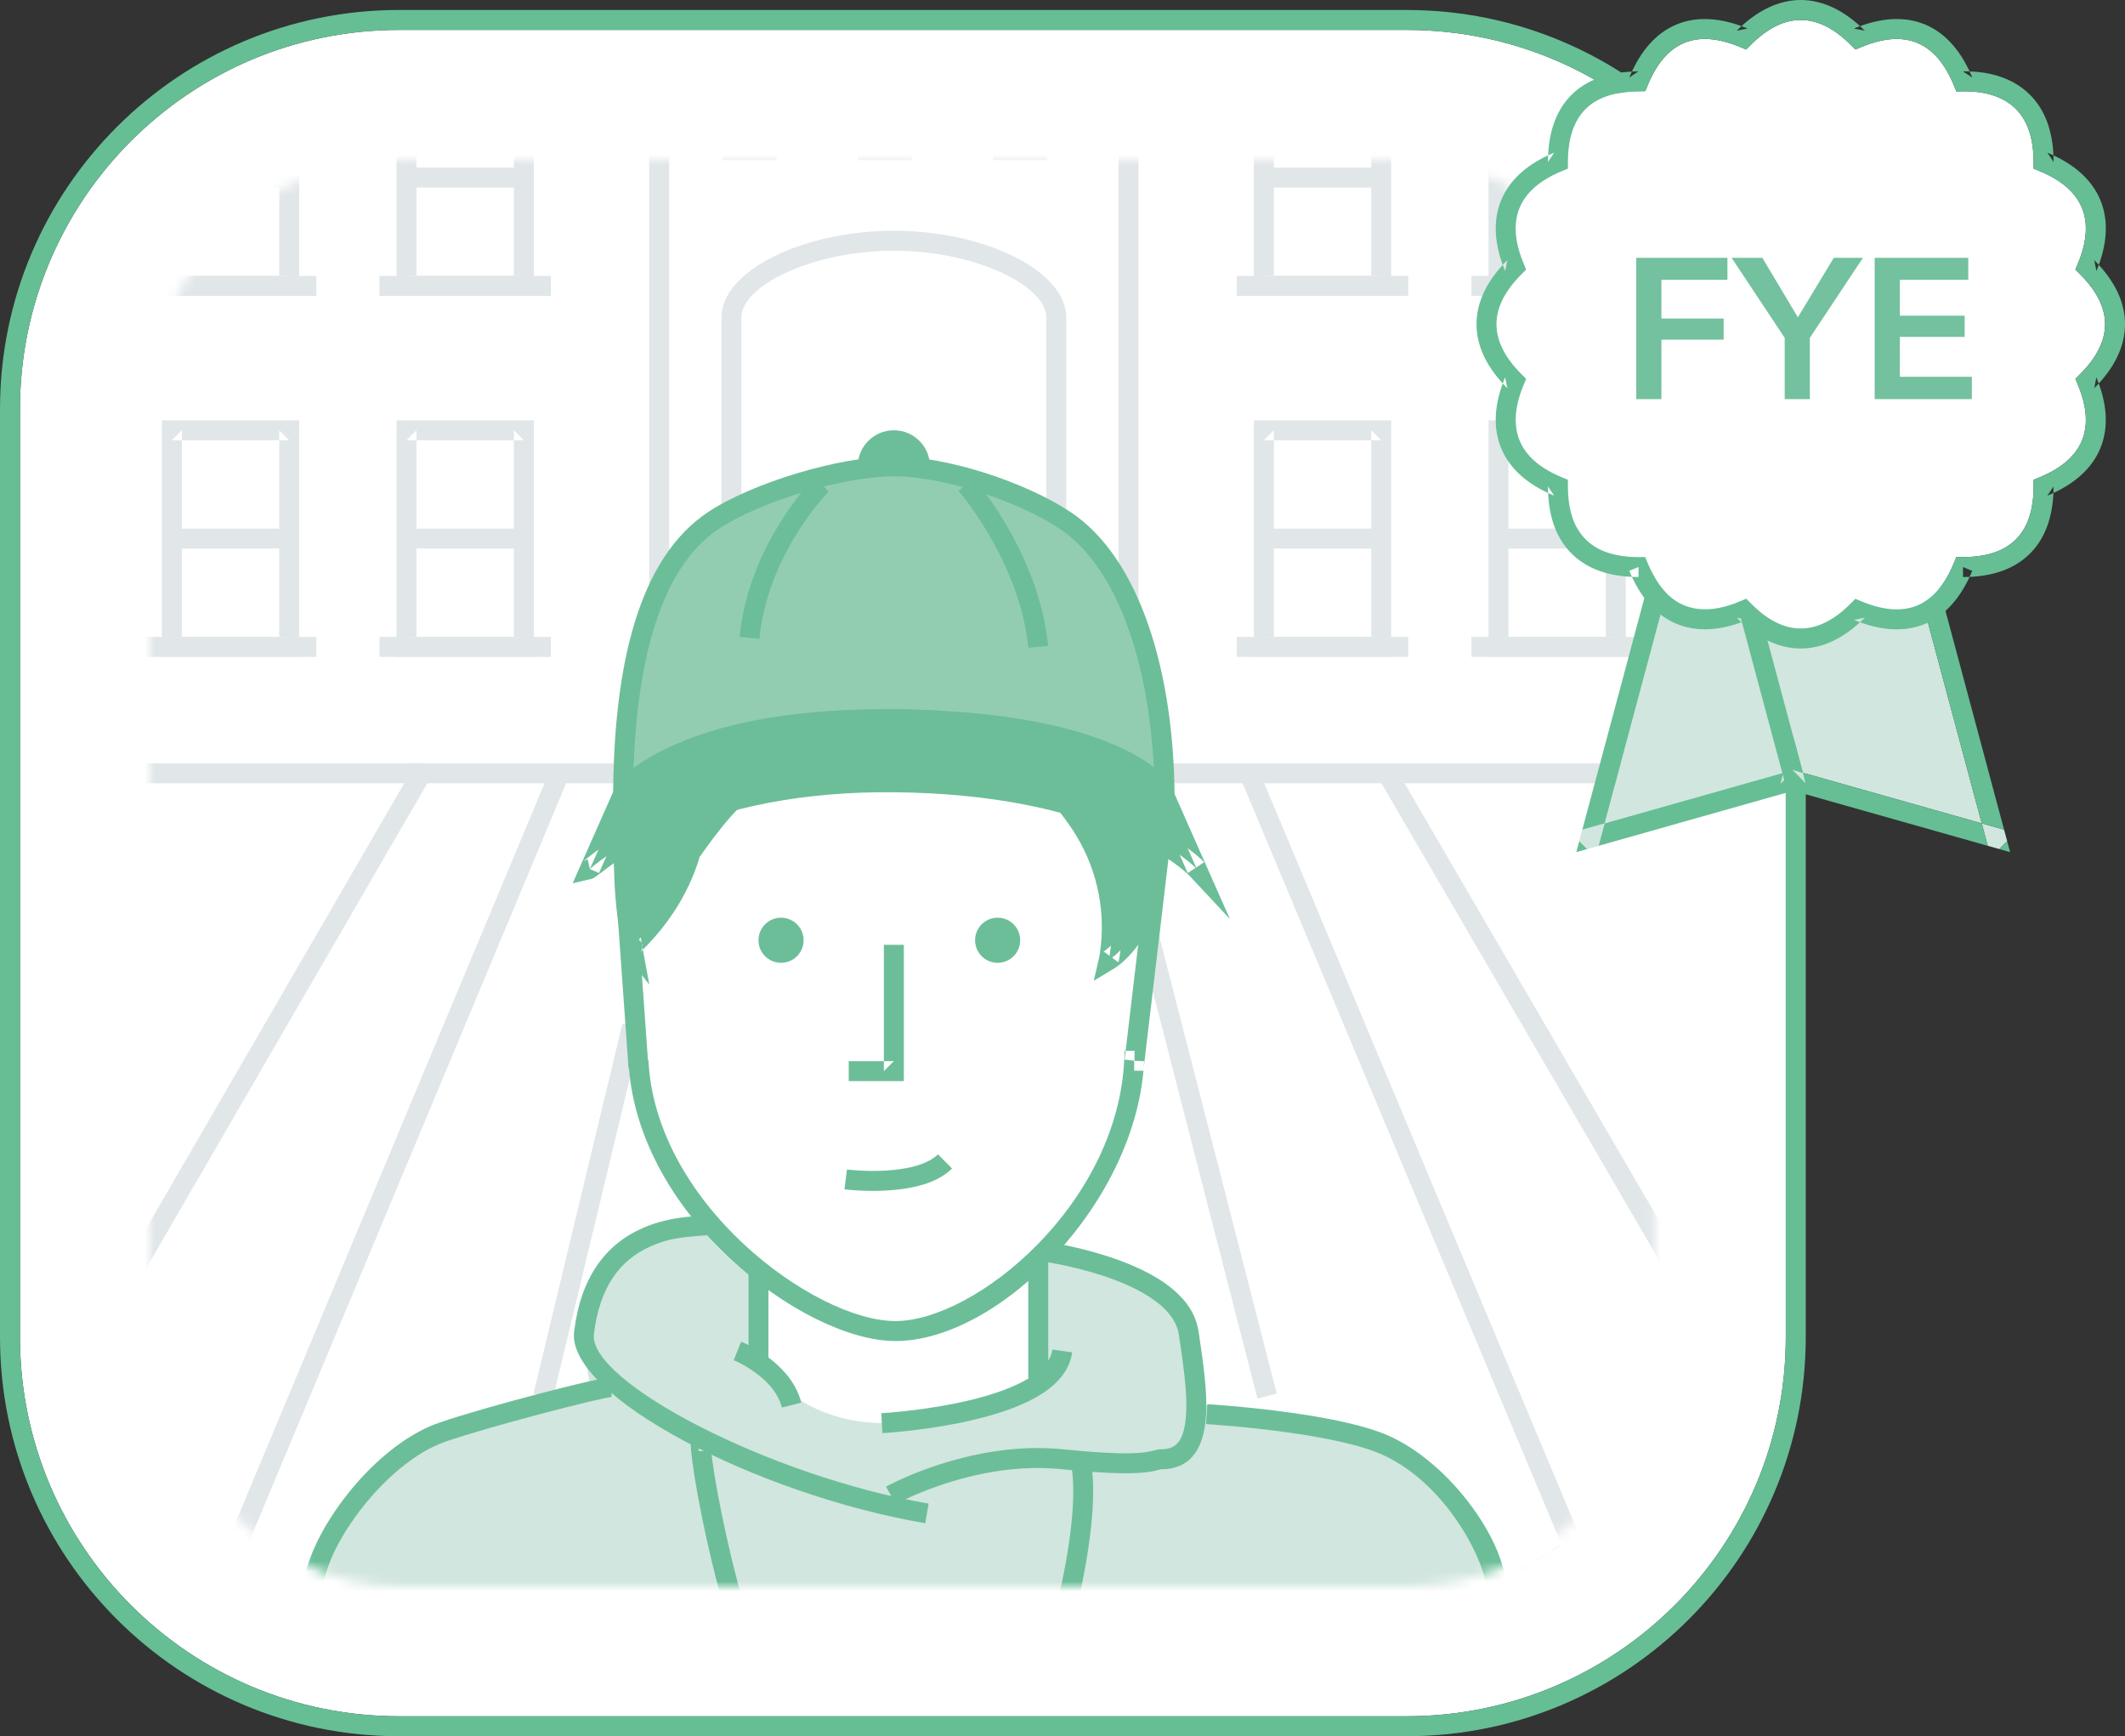 <svg width="213" height="174" viewBox="0 0 213 174" xmlns="http://www.w3.org/2000/svg" xmlns:xlink="http://www.w3.org/1999/xlink"><rect x="0" y="0" width="213" height="174" fill="#333333" stroke="none"/><title>ill-fye</title><defs><rect id="a" width="150.89" height="143" rx="25"/></defs><g fill="none" fill-rule="evenodd"><path d="M2 41.002v92.996C2 154.99 19.01 172 40 172h101c20.984 0 38-17.015 38-38.002V41.002C179 20.01 161.99 3 141 3H40C19.017 3 2 20.015 2 41.002z" fill="#FFF"/><path d="M2 41.002v92.996C2 154.99 19.01 172 40 172h101c20.984 0 38-17.015 38-38.002V41.002C179 20.01 161.99 3 141 3H40C19.017 3 2 20.015 2 41.002zm-2 0C0 18.91 17.913 1 40 1h101c22.09 0 40 17.903 40 40.002v92.996C181 156.09 163.087 174 141 174H40c-22.09 0-40-17.903-40-40.002V41.002z" fill="#66BE95"/><g transform="translate(15 16)"><mask id="b" fill="#fff"><use xlink:href="#a"/></mask><use fill="#FFF" xlink:href="#a"/><g mask="url(#b)"><path fill="#E1E6E9" d="M123.182 62l36.333 62.415 1.73-1.006-36.335-62.417M109.296 61.883l32.22 76.89 1.845-.774-32.22-76.89M98.955 77.123l12.083 47.038 1.937-.497-12.083-47.038M47.39 86.59l-8.916 37.088 1.944.468 8.917-37.088M40.16 61.11L7.638 138.904l1.846.772 32.52-77.794M26.39 60.995L-9.79 123.41l1.73 1.004L28.12 61.998"/><path fill="#E1E6E9" d="M-40.286 62.496h67.843v-2h-67.843M100.828 62.496h90.458v-2h-90.458"/><path d="M16.4 143.813s2.715-18.092 28.043-19.9c-4.523-16.283 11.76-18.092 11.76-18.092l34.374 2.714s17.187 3.62 14.473 16.283c28.042.904 30.756 18.09 30.756 18.09s-57.894 38.898-119.405.906" fill="#D1E6DE"/><path d="M102.336 67.828c0-15.487-12.554-28.042-28.042-28.042-15.487 0-28.042 12.555-28.042 28.042 0 4.95 1.287 9.597 3.538 13.634-.535 2.29-.673 4.692-.673 7.172 0 10.06 4.673 18.876 11.91 23.824v7.836s3.618 6.332 12.664 6.332c9.047 0 15.38-4.523 15.38-4.523v-11.036c5.426-5.115 9.8-13.26 9.8-22.433 0-2.076-.283-4.095-.66-6.04 2.66-4.29 4.126-9.346 4.126-14.766" fill="#FFF"/><path d="M103.204 66.29l-.9-.926-1.463-1.51-.246 2.088-2.87 24.25.993.117v-1h-.988l-.046.952c-.316 6.672-3.582 13.263-8.725 18.493-4.612 4.69-10.188 7.64-14.214 7.64-4.083 0-10.13-3.004-15.15-7.67-5.685-5.287-9.285-11.856-9.598-18.463L48 90.356c.34 7.184 4.195 14.217 10.234 19.833 5.357 4.98 11.85 8.206 16.512 8.206 10.49 0 24.273-14.017 24.935-28.04l-.997-.047v1h.924l.103-.884 2.87-24.25-1.71.58.898.927 1.436-1.392z" fill="#6CBE99"/><path fill="#6CBE99" d="M60.027 111.248v9.046h2v-9.046M88.07 110.053v12.05h2v-12.05"/><path d="M55.89 105.776c-.013.004-.175.024-.467.046.22-.016-.772.056-1.07.082-.5.044-.963.098-1.43.172-1.23.194-2.38.506-3.474.984-3.764 1.643-6.247 4.97-6.904 10.4-.77 6.366 18.193 16.282 35.198 19.197l.337-1.97c-15.95-2.735-34.123-12.238-33.55-16.987.573-4.724 2.604-7.447 5.72-8.807 1.627-.71 2.648-.872 5.326-1.077.474-.036.71-.066.94-.14l-.627-1.9z" fill="#6CBE99"/><path d="M58.545 120.318c.142.057.415.18.773.372.603.322 1.207.708 1.766 1.155 1.183.947 1.993 2.027 2.29 3.214l1.94-.486c-.418-1.67-1.484-3.093-2.98-4.29-.664-.53-1.37-.982-2.075-1.358-.428-.228-.766-.383-.972-.465l-.743 1.858zM74.78 134.737c.043-.024.135-.073.275-.145.238-.122.518-.258.836-.406.918-.425 1.958-.85 3.1-1.248 4.06-1.414 8.293-2.11 12.392-1.7 5.12.513 7.756.513 9.288.185.212-.045.655-.165.7-.173.024-.004.042-.006.062-.006 2.704 0 4.108-1.805 4.408-4.88.208-2.122-.014-4.398-.706-8.935-.48-3.147-3.384-5.425-7.85-7.087-1.64-.61-3.386-1.095-5.133-1.47-.61-.13-1.177-.237-1.688-.323-.31-.052-.532-.085-.657-.102l-.266 1.982c.102.014.303.044.59.093.483.08 1.022.183 1.603.307 1.658.355 3.315.814 4.854 1.387 3.846 1.432 6.233 3.304 6.57 5.514.665 4.36.878 6.546.693 8.44-.212 2.162-.92 3.074-2.418 3.074-.138 0-.27.012-.402.035-.157.026-.654.16-.78.187-1.282.275-3.74.275-8.67-.218-4.423-.443-8.934.297-13.248 1.8-1.207.42-2.308.87-3.282 1.32-.343.16-.646.308-.907.442-.16.082-.272.142-.334.176l.97 1.75z" fill="#6CBE99"/><path d="M73.442 127.625c.15-.008.425-.026.806-.056.63-.052 1.333-.12 2.09-.206 2.16-.25 4.323-.607 6.35-1.094 5.693-1.368 9.315-3.464 9.783-6.74l-1.98-.282c-.304 2.136-3.342 3.893-8.27 5.078-1.94.466-4.025.81-6.112 1.05-.732.085-1.41.15-2.02.2-.36.028-.618.044-.75.05l.104 2zM46.196 122.01c-1.276.07-12.616 2.993-17.19 4.575-7.063 2.444-13.947 12.257-13.604 17.296l1.996-.135c-.28-4.116 6.032-13.114 12.26-15.27 4.412-1.525 15.61-4.41 16.65-4.47l-.112-1.996zM105.896 126.72c.154.01.448.028.86.058.69.05 1.46.115 2.287.192 2.365.222 4.73.51 6.93.87 2.668.435 4.908.948 6.566 1.537 3.235 1.15 6.133 3.63 8.39 6.867 1.786 2.557 2.97 5.396 2.97 6.664h2c0-4.513-5.933-13.014-12.69-15.415-1.793-.637-4.138-1.174-6.913-1.628-2.252-.368-4.66-.66-7.068-.886-.843-.08-1.625-.145-2.327-.196-.423-.03-.726-.05-.89-.06l-.117 1.996zM46.553 148.336v8.28c1.81.457 3.62.87 5.428 1.244v-9.524h-5.427zM70.06 155.54c0-1.858.568-2.313 3.108-2.313 2.275 0 4.133.228 7.015.72l.57-4.777c-2.808-.606-5.46-.834-7.66-.834-6.94 0-8.72 2.01-8.72 7.053 0 1.964.122 3.373.556 4.44 3.53.32 7.105.492 10.72.492.91 0 1.82-.014 2.724-.035-1.018-.473-2.376-.894-4.22-1.334-3.98-.948-4.095-.986-4.095-3.413M99.02 148.336v9.718c1.808-.363 3.617-.77 5.427-1.216v-8.502H99.02zM90.878 148.336H85.45v11.603c1.81-.147 3.62-.33 5.428-.557v-11.047z" fill="#6CBE99"/><path d="M55.61 127.485c-.748-.244-1.17.212-1.316.722-.037.132-.05.258-.056.408-.006.197.007.458.036.787.056.632.175 1.524.344 2.584.387 2.417.987 5.41 1.712 8.433 1.936 8.074 4.386 15.01 7.175 19.315l1.678-1.088c-2.634-4.066-5.02-10.824-6.908-18.694-.713-2.973-1.303-5.917-1.682-8.283-.162-1.018-.275-1.867-.327-2.445-.022-.257-.032-.448-.03-.55 0 0 0 .017-.018.078-.034.12-.09.24-.21.37-.252.27-.647.385-1.02.263l.62-1.9zM92.447 131.284c.833 6.113-2.45 19.626-6.382 27.458l1.788.897c4.096-8.162 7.47-22.052 6.576-28.626l-1.983.27zM65.55 78.23c0 1.25-1.013 2.262-2.262 2.262-1.25 0-2.26-1.012-2.26-2.26 0-1.25 1.01-2.263 2.26-2.263 1.25 0 2.262 1.012 2.262 2.26M87.26 78.23c0 1.25-1.013 2.262-2.262 2.262-1.25 0-2.26-1.012-2.26-2.26 0-1.25 1.01-2.263 2.26-2.263 1.25 0 2.262 1.012 2.262 2.26M70.073 92.347h5.522V78.683h-2v12.664l1-1h-4.522M49.997 90.93l-1.843-25.887-1.995.143 1.843 25.885M69.647 103.195c.16.02.443.048.824.077 1.595.12 3.3.113 4.916-.105 2.177-.293 3.912-.936 5.043-2.067l-1.415-1.414c-.757.756-2.113 1.26-3.896 1.5-1.46.195-3.034.2-4.5.09-.346-.024-.596-.05-.725-.066l-.248 1.985z" fill="#6CBE99"/><path fill="#E1E6E9" d="M52.076 47.023V-46.15l-1 1h47.04l-1-1v93.173h2V-47.15h-49.04v94.173M25.748-8.06h11.76l-1-1v21.71l1-1h-11.76l1 1V-9.06l-1 1zm0-2h-1v23.71h13.76v-23.71h-12.76z"/><path fill="#E1E6E9" d="M26.653 2.794h10.855v-2H26.653M23.034 13.65H40.22v-2H23.035M2.23-8.06h11.76l-1-1v21.71l1-1H2.23l1 1V-9.06l-1 1zm0-2h-1v23.71h13.76v-23.71H2.23z"/><path fill="#E1E6E9" d="M3.134 2.794H13.99v-2H3.133M-.485 13.65h17.187v-2H-.485M-21.29-8.06h11.76l-1-1v21.71l1-1h-11.76l1 1V-9.06l-1 1zm0-2h-1v23.71h13.76v-23.71h-12.76z"/><path fill="#E1E6E9" d="M-20.385 2.794H-9.53v-2h-10.855M-24.004 13.65h17.187v-2h-17.187M25.748 28.122h11.76l-1-1v21.71l1-1h-11.76l1 1v-21.71l-1 1zm0-2h-1v23.71h13.76v-23.71h-12.76z"/><path fill="#E1E6E9" d="M26.653 38.977h10.855v-2H26.653M23.034 49.832H40.22v-2H23.035M2.23 28.122h11.76l-1-1v21.71l1-1H2.23l1 1v-21.71l-1 1zm0-2h-1v23.71h13.76v-23.71H2.23z"/><path fill="#E1E6E9" d="M3.134 38.977H13.99v-2H3.133M-.485 49.832h17.187v-2H-.485M-21.29 28.122h11.76l-1-1v21.71l1-1h-11.76l1 1v-21.71l-1 1zm0-2h-1v23.71h13.76v-23.71h-12.76z"/><path fill="#E1E6E9" d="M-20.385 38.977H-9.53v-2h-10.855M-24.004 49.832h17.187v-2h-17.187M111.683-8.06h11.76l-1-1v21.71l1-1h-11.76l1 1V-9.06l-1 1zm0-2h-1v23.71h13.76v-23.71h-12.76z"/><path fill="#E1E6E9" d="M122.538.794h-10.855v2h10.855M126.156 11.65H108.97v2h17.186M135.202-8.06h11.76l-1-1v21.71l1-1h-11.76l1 1V-9.06l-1 1zm0-2h-1v23.71h13.76v-23.71h-12.76z"/><path fill="#E1E6E9" d="M146.057.794h-10.855v2h10.855M149.676 11.65H132.49v2h17.186M158.72-8.06h11.76l-1-1v21.71l1-1h-11.76l1 1V-9.06l-1 1zm0-2h-1v23.71h13.76v-23.71h-12.76z"/><path fill="#E1E6E9" d="M169.576.794H158.72v2h10.856M173.195 11.65h-17.187v2h17.187M180.336-6.347V13.65h3.714v-2h-2.714l1 1V-6.348"/><path fill="#E1E6E9" d="M186.763 11.65h-8.14v2h8.14M111.683 28.122h11.76l-1-1v21.71l1-1h-11.76l1 1v-21.71l-1 1zm0-2h-1v23.71h13.76v-23.71h-12.76z"/><path fill="#E1E6E9" d="M122.538 36.977h-10.855v2h10.855M126.156 47.832H108.97v2h17.186M135.202 28.122h11.76l-1-1v21.71l1-1h-11.76l1 1v-21.71l-1 1zm0-2h-1v23.71h13.76v-23.71h-12.76z"/><path fill="#E1E6E9" d="M146.057 36.977h-10.855v2h10.855M149.676 47.832H132.49v2h17.186M158.72 28.122h11.76l-1-1v21.71l1-1h-11.76l1 1v-21.71l-1 1zm0-2h-1v23.71h13.76v-23.71h-12.76z"/><path fill="#E1E6E9" d="M169.576 36.977H158.72v2h10.856M173.195 47.832h-17.187v2h17.187M191.286 26.122h-10.95v23.71h11.855v-2h-10.854l1 1v-21.71l-1 1h9.95"/><path fill="#E1E6E9" d="M192.19 36.977h-10.854v2h10.855M190.382 47.832h-11.76v2h11.76M91.878 38.882V15.815c0-4.665-8.157-8.69-17.283-8.69-9.125 0-17.282 4.025-17.282 8.69v23.067h2V15.815c0-3.176 7.12-6.69 15.282-6.69 8.162 0 15.283 3.514 15.283 6.69v23.067h2zM58.408-8.183v-28.042c0-.932.756-1.687 1.687-1.687h.054c.93 0 1.686.755 1.686 1.687v28.042l1-1h-5.428l1 1zm-2 0v1h7.428v-29.042c0-2.036-1.65-3.687-3.687-3.687h-.055c-2.036 0-3.687 1.65-3.687 3.687v28.042zM71.977-8.183v-28.042c0-.932.755-1.687 1.687-1.687h.054c.93 0 1.687.755 1.687 1.687v28.042l1-1h-5.428l1 1zm-2 0v1h7.428v-29.042c0-2.036-1.65-3.687-3.687-3.687h-.054c-2.036 0-3.687 1.65-3.687 3.687v28.042zM85.547-8.183v-28.042c0-.932.754-1.687 1.686-1.687h.054c.933 0 1.688.755 1.688 1.687v28.042l1-1h-5.428l1 1zm-2 0v1h7.428v-29.042c0-2.037-1.65-3.687-3.688-3.687h-.054c-2.036 0-3.686 1.65-3.686 3.687v28.042zM62.836-1.946h-5.428v2h5.428M76.405-1.946h-5.428v2h5.428M89.974-1.946h-5.427v2h5.427M25.748 62.496h20.805v-2H25.748"/><path d="M48.366 78.87c-.1-.126 4.093-3.372 5.85-9.414 0 0 4.33-6.44 6.09-6.44l1.544-4.12s6.026 4.607 14.387 1.79c8.587-2.894 12.12-1.132 16.736 5.373 4.86 6.85 3.167 14.153 3.167 14.153s4.467-2.7 4.467-9.863c0 0-1.762-15.224-11.45-17.015-1.763-6.27-38.757 5.372-38.757 5.372s-4.676 5.835-2.034 20.163" fill="#6CBE99"/><path d="M49.153 78.253c.364.464.277.782.072 1.114-.026.04-.04.06-.05.07.02-.023.07-.074.156-.162l.324-.327c.15-.154.293-.302.438-.457.856-.91 1.653-1.893 2.41-3.035 1.152-1.733 2.068-3.635 2.674-5.72l-.13.28c.03-.048.093-.14.182-.267.15-.216.318-.456.504-.715.532-.74 1.09-1.48 1.646-2.168.343-.424.675-.815.992-1.165.953-1.056 1.75-1.683 1.937-1.683H61l.243-.65 1.543-4.122-1.544.444c.503.384 1.404.932 2.654 1.474 3.74 1.62 8.043 2.025 12.66.47 7.784-2.623 10.99-1.494 15.6 5.004.264.37.51.748.74 1.13 2.316 3.857 2.855 7.93 2.395 11.46-.048.377-.096.636-.124.76l-.535 2.305 2.027-1.224c.668-.405 1.607-1.223 2.53-2.522 1.515-2.13 2.42-4.85 2.42-8.198l-.007-.115c-.017-.15-.054-.416-.114-.784-.1-.606-.23-1.28-.393-2.006-.468-2.074-1.12-4.15-1.99-6.095-2.187-4.9-5.373-8.186-9.766-8.998l.78.713c-1.005-3.583-8.228-3.233-20.522-.526-2.123.467-4.345 1-6.636 1.585-3.104.794-6.18 1.644-9.087 2.493-1.018.298-1.943.574-2.757.822l-.752.23c-.13.04-.218.07-.264.083l-.29.092-.19.237c-.422.526-1.01 1.546-1.58 3.098-1.61 4.376-2.055 10.29-.657 17.872l.983-.182.787-.617zm-1.573 1.235l2.505 3.19-.735-3.99c-1.335-7.235-.917-12.784.567-16.817.29-.79.6-1.45.905-1.98.174-.3.3-.486.358-.557l-.48.328c.176-.054.515-.16 1-.307.806-.245 1.723-.52 2.734-.815 2.888-.844 5.94-1.688 9.02-2.475 2.27-.58 4.47-1.108 6.57-1.57 10.595-2.333 17.666-2.676 18.17-.887l.167.6.614.112c3.626.67 6.357 3.49 8.303 7.847.81 1.813 1.424 3.766 1.866 5.72.154.685.276 1.32.37 1.888.054.336.086.573.1.692l-.006-.115c0 2.923-.77 5.242-2.05 7.04-.44.62-.91 1.13-1.376 1.535-.268.234-.465.376-.557.432l1.49 1.082c.044-.186.103-.51.16-.955.514-3.938-.083-8.45-2.66-12.745-.258-.427-.532-.847-.825-1.26-5.11-7.202-9.23-8.653-17.87-5.742-4.11 1.385-7.913 1.026-11.227-.41-.637-.276-1.2-.57-1.683-.865-.28-.17-.466-.3-.55-.363l-1.07-.82-.474 1.264-1.543 4.122.937-.65c-1.003 0-2.052.826-3.422 2.344-.342.38-.697.797-1.06 1.247-.585.72-1.165 1.49-1.717 2.26-.193.268-.37.518-.525.743l-.197.288-.087.13-.044.148c-.547 1.88-1.376 3.6-2.42 5.173-.69 1.04-1.42 1.938-2.203 2.773-.134.144-.266.28-.407.425-.084.085-.335.34-.32.323-.115.118-.182.188-.24.254-.054.063-.098.12-.142.19-.224.362-.317.7.056 1.174z" fill="#6CBE99"/><path d="M101.733 64.21c0-9.667-2.34-22.968-9.95-28.042-4.19-2.792-11.867-5.428-17.188-5.428-5.32 0-13.902 2.635-18.09 5.428-7.61 5.075-9.047 18.376-9.047 28.042 0 0 9.046-8.14 27.137-8.14 18.092 0 27.138 8.14 27.138 8.14" fill="#93CDB0"/><path d="M102.733 64.21c0-12.688-3.432-24.232-10.396-28.874-4.56-3.04-12.44-5.596-17.742-5.596-5.45 0-14.237 2.656-18.646 5.596-6.825 4.55-9.492 15.07-9.492 28.874v2.245l1.67-1.502c.054-.05.178-.154.373-.307.335-.264.74-.56 1.214-.88 1.367-.922 3.013-1.848 4.94-2.715 5.526-2.486 12.17-3.98 19.94-3.98 7.77 0 14.417 1.494 19.944 3.98 1.926.868 3.572 1.794 4.94 2.717.473.32.878.615 1.212.88.195.152.32.257.374.306l1.67 1.502V64.21zm-2 0l1.67-.743c-.317-.285-.92-.76-1.807-1.358-1.46-.986-3.205-1.968-5.237-2.883-5.78-2.6-12.705-4.158-20.765-4.158s-14.983 1.557-20.763 4.157c-2.032.915-3.778 1.897-5.237 2.882-.888.598-1.49 1.072-1.806 1.357l1.668.743c0-13.164 2.536-23.165 8.6-27.21 4.08-2.72 12.48-5.26 17.537-5.26 4.892 0 12.39 2.432 16.633 5.26 6.244 4.163 9.505 15.132 9.505 27.21z" fill="#6CBE99"/><path d="M104.967 71.09S97.1 62.657 74.775 62.4c-21.283-.246-30.578 8.673-30.648 8.69l3.595-8.12c.07-.017 5.77-7.137 27.053-6.892 22.325.258 26.597 6.893 26.597 6.893l3.595 8.12z" fill="#6CBE99"/><path d="M105.698 70.407c-.297-.318-.878-.836-1.772-1.485-1.46-1.06-3.285-2.115-5.502-3.095-6.05-2.674-13.867-4.314-23.637-4.427-9.573-.11-17.513 1.562-23.915 4.43-2.175.973-4.014 2.02-5.54 3.074-.535.37-.99.712-1.384 1.03-.132.11-.243.2-.354.296l-.084.073c-.066.033-.066.033.39-.187l.227.973.915.404 3.595-8.118-.915-.405.24.972c.26-.065 1.18-.95 1.585-1.26.992-.76 2.286-1.525 3.928-2.245 4.99-2.186 11.97-3.467 21.29-3.36 9.476.11 16.36 1.362 21.055 3.363 1.685.718 2.95 1.477 3.854 2.224.508.42.774.72.857.848l-.072-.136 3.594 8.118 1.646-1.087zm-1.462 1.364l4.048 4.34-2.403-5.426-3.594-8.118-.073-.137c-.195-.303-.598-.758-1.266-1.31-1.055-.87-2.485-1.728-4.343-2.52-4.956-2.11-12.094-3.41-21.817-3.522-9.592-.11-16.852 1.22-22.115 3.527-1.79.785-3.222 1.63-4.342 2.49-.397.304-.726.588-1.003.855-.6.58-.173.13.156.05l-.477.117-.198.45-3.595 8.117-.813 1.836 1.955-.457c.214-.05 1.467-1.067 2.114-1.514 1.426-.988 3.16-1.973 5.22-2.895 6.14-2.75 13.793-4.363 23.074-4.255 9.504.11 17.053 1.694 22.85 4.256 2.088.922 3.79 1.906 5.136 2.884.464.337.85.647 1.158.922.177.158.285.264.328.31z" fill="#6CBE99"/><path d="M67.36 32.55s-6.333 6.332-7.238 15.377" fill="#93CDB0"/><path d="M66.652 31.843c-.07.068-.187.192-.348.37-.264.288-.556.627-.87 1.012-.89 1.096-1.778 2.355-2.608 3.76-1.98 3.35-3.314 6.992-3.7 10.843l1.99.2c.355-3.537 1.59-6.91 3.432-10.027.777-1.313 1.61-2.49 2.44-3.513.29-.356.556-.667.795-.93.14-.153.236-.254.283-.3l-1.414-1.414z" fill="#6CBE99"/><path d="M81.832 32.544s6.332 7.237 7.237 16.283" fill="#93CDB0"/><path d="M81.08 33.203c.048.055.147.173.29.35.24.298.51.65.802 1.05.836 1.144 1.674 2.444 2.455 3.87 1.85 3.376 3.092 6.908 3.447 10.453l1.99-.2c-.384-3.84-1.712-7.62-3.683-11.215-.824-1.504-1.708-2.875-2.593-4.088-.31-.426-.6-.802-.86-1.125-.16-.198-.276-.336-.342-.41l-1.506 1.316zM70.977 30.74c0-1.998 1.62-3.618 3.618-3.618 2 0 3.62 1.62 3.62 3.618" fill="#6CBE99"/><path d="M75.5 161.095c65.498 0 118.595-53.097 118.595-118.595 0-65.498-53.097-118.595-118.595-118.595-65.498 0-118.595 53.097-118.595 118.595 0 65.498 53.097 118.595 118.595 118.595zm0-2c-64.394 0-116.595-52.2-116.595-116.595 0-64.394 52.2-116.595 116.595-116.595 64.394 0 116.595 52.2 116.595 116.595 0 64.394-52.2 116.595-116.595 116.595z" fill="#6CBE99"/></g></g><path fill="#D1E6DE" d="M158.603 83.15l21.256-6.013-1.388 1.406 9.08-33.884 1.413 2.448-19.318-5.176 2.45-1.414-11.857 44.247-1.147.324-.8-.79.31-1.15"/><path d="M158.603 83.15l21.256-6.013-1.388 1.406 9.08-33.884 1.413 2.448-19.318-5.176 2.45-1.414-11.857 44.247-1.147.324-.8-.79.31-1.15zM170.163 40l19.32 5.176-9.08 33.885L158 85.4 170.164 40z" fill="#66BE95"/><path fill="#D1E6DE" d="M199.243 84.765l-11.856-44.247 2.45 1.414-19.32 5.176 1.415-2.45 9.08 33.885-1.388-1.406 21.256 6.013.31 1.15-.8.79-1.147-.325"/><path d="M199.243 84.765l-11.856-44.247 2.45 1.414-19.32 5.176 1.415-2.45 9.08 33.885-1.388-1.406 21.256 6.013.31 1.15-.8.79-1.147-.325zM189.32 40l12.163 45.4-22.404-6.34L170 45.177 189.32 40z" fill="#66BE95"/><path d="M211.002 32.49c0 1.65-.82 3.325-2.5 5l-.473.474.256.62c.91 2.19 1.026 4.05.394 5.578-.632 1.525-2.03 2.76-4.222 3.664l-.62.256v.67c.003 2.303-.568 4.035-1.67 5.202-1.164 1.232-2.953 1.873-5.377 1.873H196.095l-.255.62c-1.798 4.365-4.863 5.648-9.245 3.827l-.62-.257-.472.474c-1.674 1.68-3.35 2.5-5.002 2.5-1.65 0-3.327-.82-5-2.5l-.474-.473-.62.257c-1.275.53-2.446.793-3.487.793h-.003c-2.564 0-4.466-1.492-5.754-4.62l-.255-.62H164.21c-2.422 0-4.21-.64-5.377-1.874-1.1-1.165-1.672-2.896-1.67-5.2v-.67l-.618-.257c-2.193-.905-3.59-2.14-4.224-3.665-.63-1.525-.514-3.387.396-5.577l.257-.62-.474-.472c-1.68-1.675-2.5-3.35-2.5-5 0-1.653.82-3.328 2.5-5.003l.473-.473-.257-.62c-.91-2.19-1.026-4.05-.394-5.578.632-1.525 2.03-2.76 4.223-3.666l.618-.256v-.67c-.002-2.302.57-4.033 1.67-5.2 1.147-1.213 2.92-1.836 5.42-1.875l.66-.01.25-.61c1.796-4.363 4.863-5.646 9.244-3.826l.62.257.472-.473c3.307-3.316 6.695-3.316 10.003 0l.473.474.62-.256c4.38-1.82 7.447-.537 9.243 3.826l.26.63.68-.01c2.39-.036 4.203.618 5.39 1.874 1.1 1.167 1.67 2.898 1.67 5.2v.67l.617.256c2.193.907 3.59 2.14 4.224 3.667.632 1.526.516 3.386-.394 5.578l-.257.62.473.472c1.68 1.675 2.5 3.35 2.5 5.002z" fill="#FFF"/><path d="M211.002 32.49c0 1.65-.82 3.325-2.5 5l-.473.474.256.62c.91 2.19 1.026 4.05.394 5.578-.632 1.525-2.03 2.76-4.222 3.664l-.62.256v.67c.003 2.303-.568 4.035-1.67 5.202-1.164 1.232-2.953 1.873-5.377 1.873H196.095l-.255.62c-1.798 4.365-4.863 5.648-9.245 3.827l-.62-.257-.472.474c-1.674 1.68-3.35 2.5-5.002 2.5-1.65 0-3.327-.82-5-2.5l-.474-.473-.62.257c-1.275.53-2.446.793-3.487.793h-.003c-2.564 0-4.466-1.492-5.754-4.62l-.255-.62H164.21c-2.422 0-4.21-.64-5.377-1.874-1.1-1.165-1.672-2.896-1.67-5.2v-.67l-.618-.257c-2.193-.905-3.59-2.14-4.224-3.665-.63-1.525-.514-3.387.396-5.577l.257-.62-.474-.472c-1.68-1.675-2.5-3.35-2.5-5 0-1.653.82-3.328 2.5-5.003l.473-.473-.257-.62c-.91-2.19-1.026-4.05-.394-5.578.632-1.525 2.03-2.76 4.223-3.666l.618-.256v-.67c-.002-2.302.57-4.033 1.67-5.2 1.147-1.213 2.92-1.836 5.42-1.875l.66-.01.25-.61c1.796-4.363 4.863-5.646 9.244-3.826l.62.257.472-.473c3.307-3.316 6.695-3.316 10.003 0l.473.474.62-.256c4.38-1.82 7.447-.537 9.243 3.826l.26.63.68-.01c2.39-.036 4.203.618 5.39 1.874 1.1 1.167 1.67 2.898 1.67 5.2v.67l.617.256c2.193.907 3.59 2.14 4.224 3.667.632 1.526.516 3.386-.394 5.578l-.257.62.473.472c1.68 1.675 2.5 3.35 2.5 5.002zm2 0c0-2.234-1.057-4.395-3.086-6.42l.217 1.092c1.1-2.648 1.25-5.047.395-7.11-.855-2.064-2.657-3.655-5.307-4.75l.62.925c.002-2.78-.732-5.003-2.217-6.576-1.6-1.694-3.955-2.544-6.874-2.5l.94.62c-2.218-5.386-6.455-7.158-11.862-4.913l1.09.217c-4.09-4.1-8.745-4.1-12.835 0l1.09-.217c-5.405-2.245-9.643-.473-11.86 4.912l.91-.62c-2.997.045-5.282.85-6.844 2.5-1.486 1.574-2.22 3.797-2.217 6.577l.618-.925c-2.65 1.095-4.45 2.686-5.306 4.75-.854 2.063-.704 4.462.395 7.11l.217-1.09c-2.03 2.023-3.087 4.184-3.087 6.417 0 2.23 1.057 4.39 3.086 6.417l-.217-1.09c-1.1 2.646-1.25 5.046-.396 7.11.855 2.063 2.658 3.654 5.307 4.748l-.617-.925c-.003 2.78.73 5.005 2.216 6.577 1.578 1.67 3.896 2.5 6.832 2.5h.026v-1l-.925.38c1.577 3.83 4.164 5.86 7.604 5.86h.002c1.322 0 2.748-.32 4.255-.946l-1.092-.217c2.024 2.03 4.185 3.087 6.418 3.087 2.234 0 4.395-1.057 6.42-3.087l-1.093.218c5.407 2.248 9.644.475 11.862-4.912l-.926-.38v1h.027c2.937 0 5.255-.83 6.833-2.5 1.485-1.574 2.22-3.798 2.216-6.578l-.62.925c2.65-1.094 4.453-2.685 5.308-4.748.854-2.064.704-4.464-.395-7.11l-.217 1.09c2.03-2.026 3.086-4.186 3.086-6.418z" fill="#66BE95"/><path d="M164.01 25.84h9.14v2.2h-6.62v3.88h6.24v2.12h-6.24V40h-2.52V25.84zm14.88 8.02l-5.32-8.02h3.08l3.56 5.96 3.6-5.96h2.92l-5.32 8.02V40h-2.52v-6.14zm9.02-8.02h9.38v2.2h-6.86v3.6h6.5v2.12h-6.5v4h7.22V40h-9.74V25.84z" fill="#73C19E"/></g></svg>

